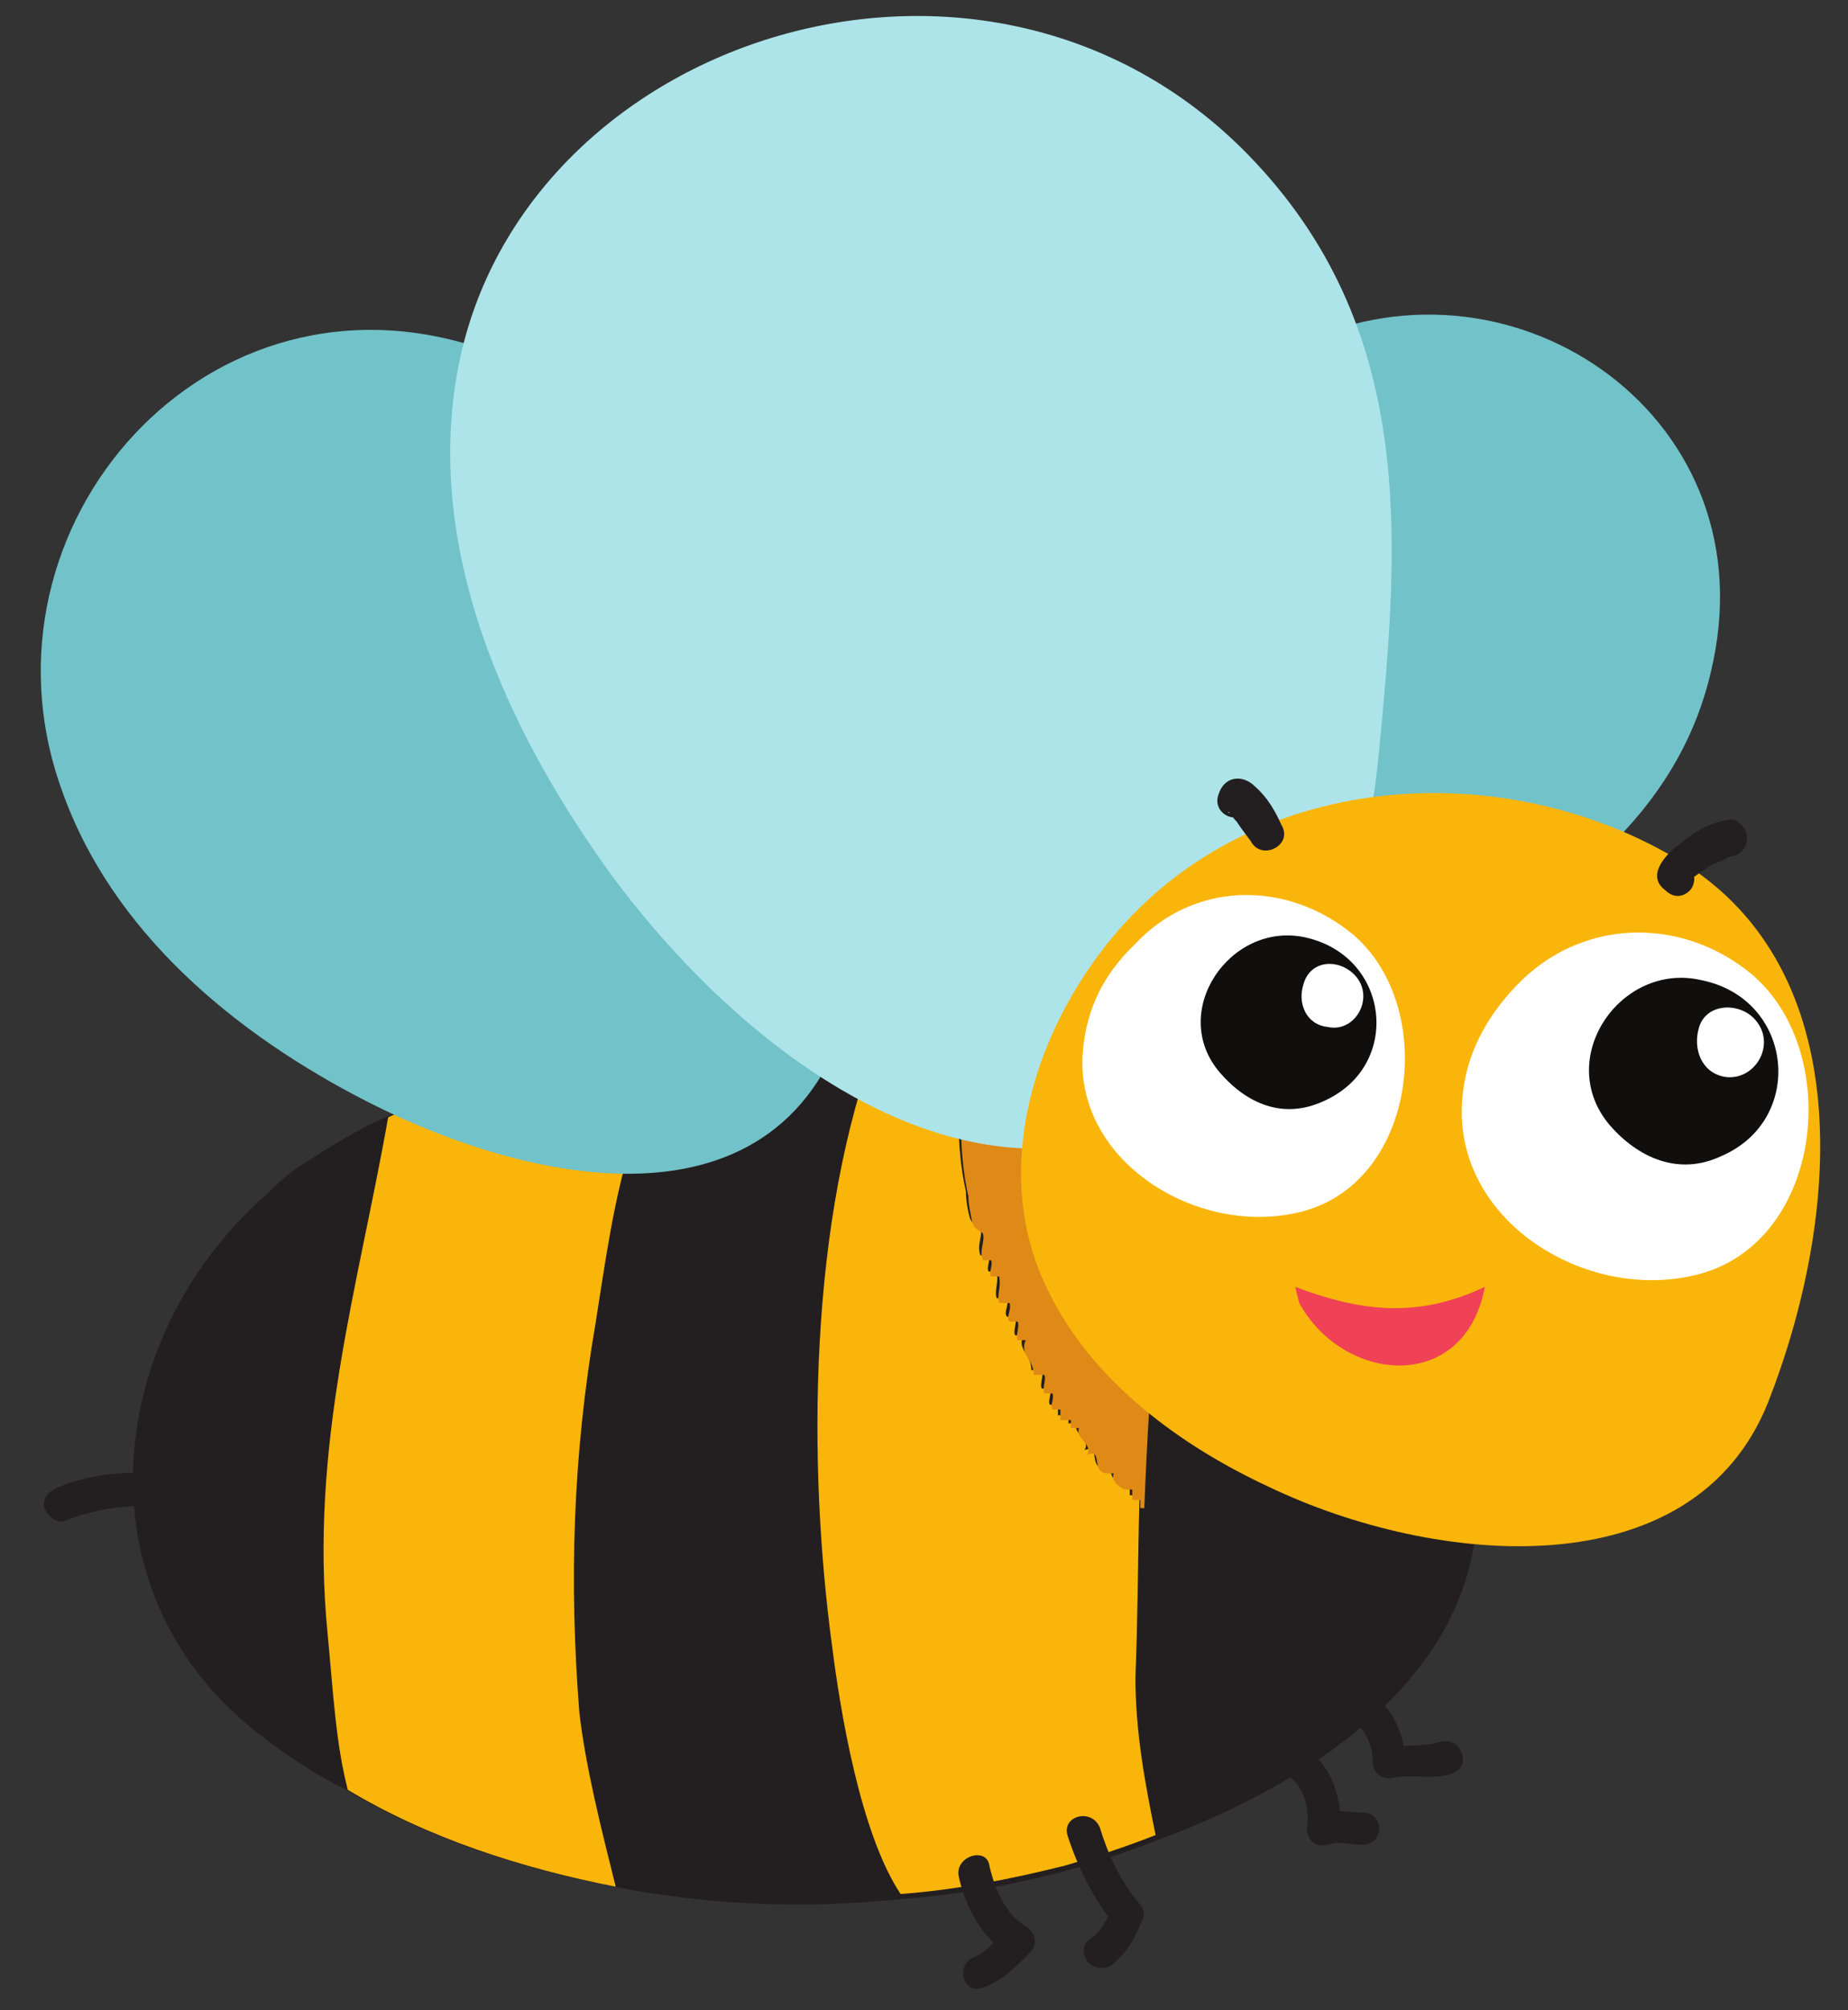<?xml version="1.0" encoding="utf-8"?>
<!-- Generator: Adobe Illustrator 16.0.0, SVG Export Plug-In . SVG Version: 6.00 Build 0)  -->
<!DOCTYPE svg PUBLIC "-//W3C//DTD SVG 1.1//EN" "http://www.w3.org/Graphics/SVG/1.1/DTD/svg11.dtd">
<svg version="1.1" id="Layer_1" xmlns="http://www.w3.org/2000/svg" xmlns:xlink="http://www.w3.org/1999/xlink" x="0px" y="0px"
	 width="229px" height="249px" viewBox="0 0 229 249" enable-background="new 0 0 229 249" xml:space="preserve">
<rect x="0" y="0" width="229" height="249" fill="#333333" stroke="none"/>
<g>
	<path fill="#231F20" d="M143.5,227.9c-3.8,1.5-7.8,2.8-11.3,3.8c-6.8,1.8-13.5,3-20.3,3.5c-12,1.3-24,0.8-35.8-1.5
		c-11.7-2.3-23.2-6-33.2-12c-4-2-7.8-4.5-11.3-7.3c-22-17.5-18.8-49,1.8-66.8c1.5-1.5,3-2.8,4.8-3.8c3-2,6.3-4,9.8-5.5
		c10.8-5,23.3-8,36-9.3c8.5-1,17.3-1,25.3-0.3c4.5,0.5,9,1.3,13.3,2c8.3,1.8,17,4.8,25,8.8c12.3,6,23.3,14.8,29.8,26.5
		C194.5,198.2,169.8,218.2,143.5,227.9z"/>
	<path fill="#FAB50A" d="M73.8,163.9c-2.8,16.3-3.3,32-2,48.3c0.8,6.8,2.7,14.3,4.5,21.5c-11.7-2.3-23.2-6-33.2-12
		c-1.5-5.8-1.8-12-2.5-19.3c-2.3-23.3,3.8-43,7.5-64c10.8-5,23.3-8,36-9.3c-1.5,4.3-4.8,9.3-5.8,12.3C76,148.7,75,156.4,73.8,163.9z
		"/>
	<path fill="#FAB50A" d="M141,185.2c-0.3,0-0.8,0-1,0c0-0.3,0-1,0-1.3c-0.3,0-0.8,0-1,0c-0.8-0.5-1.5-1-1.3-2c-0.3,0-0.8,0-1,0
		c-1.8-0.3-0.3-3-2.3-2.3c0.8-1.3-1.5-2-1-3.3c-0.3,0-0.8,0-1,0c0-0.3,0-0.8,0-1c-0.3,0-0.8,0-1.3,0c0-0.3,0-1,0-1.3
		c-0.3,0-0.8,0-1,0c-0.3-0.5,0.3-1.5,0-2c-0.3,0-0.8,0-1,0c-0.3-0.5,0.3-1.8,0-2.3c-0.3,0-0.8,0-1.3,0c0-2-1.8-2.5-1-4.3
		c-0.3,0-0.8,0-1,0c-0.3-0.5,0.3-1.8,0-2.3c-0.3,0-0.8,0-1,0c-0.5-0.5,0.3-1.5,0-2.3c-0.5,0-1,0-1.3,0c-0.3-1,0.3-2,0-3.3
		c-0.3,0-0.8,0-1,0c-0.3-0.5,0.3-1.5,0-2c-0.3,0-0.8,0-1,0c-0.5-1.3,0.3-2.3,0-3.3c-0.5-0.5-1-0.5-1.3-1.3c-0.3-1-0.5-2.3-0.5-3.3
		c-1.3-5.8-1-11.8-0.5-17.8c-3.3-0.8-6.8-1-10.3-1.5c-8.8,22.8-8.8,53.3-5.8,75.5c1,8,3.5,23.3,8.5,30.8c6.8-0.5,13.5-1.8,20.3-3.5
		c3.5-1,7.5-2.3,11.3-3.8c-1.3-6.3-2.5-12.8-2.5-19.5c0.3-7.5,0.3-14.8,0.5-22.3c-0.3,0-0.3,0-0.5,0C141,185.9,141,185.4,141,185.2z
		"/>
	<path fill="#DF8A16" d="M147.5,139.7c-8-4-16.8-7-25-8.8c-1-0.3-2-0.5-3-0.5c-0.5,6-0.8,12,0.5,17.8c0,1,0.3,2.3,0.5,3.3
		c0.3,0.8,0.8,0.8,1.3,1.3c0.3,1-0.5,2,0,3.3c0.3,0,0.8,0,1,0c0.3,0.5-0.3,1.5,0,2c0.3,0,0.8,0,1,0c0.3,1.3-0.3,2.3,0,3.3
		c0.3,0,0.8,0,1.3,0c0.3,0.8-0.5,1.8,0,2.3c0.3,0,0.8,0,1,0c0.3,0.5-0.3,1.8,0,2.3c0.3,0,0.8,0,1,0c-0.8,1.8,1,2.3,1,4.3
		c0.5,0,1,0,1.3,0c0.3,0.5-0.3,1.8,0,2.3c0.3,0,0.8,0,1,0c0.3,0.5-0.3,1.5,0,2c0.3,0,0.8,0,1,0c0,0.3,0,1,0,1.3c0.5,0,1,0,1.3,0
		c0,0.3,0,0.8,0,1c0.3,0,0.8,0,1,0c-0.5,1.3,1.8,2,1,3.3c2-0.8,0.5,2,2.3,2.3c0.3,0,0.8,0,1,0c-0.3,1,0.5,1.5,1.3,2c0.3,0,0.8,0,1,0
		c0,0.3,0,1,0,1.3c0.3,0,0.8,0,1,0c0,0.3,0,0.8,0,1c0.3,0,0.3,0,0.5,0c0.3-8,0.8-16.3,1.5-24.3C143.8,155.7,146.5,147.4,147.5,139.7
		z"/>
	<path fill="#72C2C9" d="M106.3,120.2c-5.5,33-37.7,28-60.7,16.3c-16.3-8.3-31.8-21-38-38.8C-4,65.2,25.8,31.2,60.3,43.4
		c22,7.8,31.2,27.8,40.2,47.5C104.5,99.7,108,110.4,106.3,120.2z"/>
	<path fill="#72C2C9" d="M152.3,129.9c-28.8-1-28.3-29-20.8-50c5.3-14.8,14.3-29.5,28.5-36.8c26.5-13.5,58.8,7.8,52.3,38.8
		c-4,19.8-20,29.8-35.8,39.8C169.5,125.9,161,130.2,152.3,129.9z"/>
	<path fill="#ADE4E9" d="M158.5,127.2c-28.3,31.8-63.3,7.3-82.5-18.5c-13.5-18.5-23.5-41-19.2-63.3c8-41,65.3-59.5,97.8-26.3
		c21,21.5,18.8,47.8,16.3,73.8C169.8,104.7,166.8,117.9,158.5,127.2z"/>
	<path fill="#FAB50A" d="M208.3,106.7c22,13.5,19.8,44,10.8,67c-9.3,23.3-41.3,20.3-61.8,10.5c-10.8-5-22-13-27.5-24.5
		c-6.8-13.8-2.3-30.3,7-42.3C154.3,94.9,186.5,93.4,208.3,106.7z"/>
	<path fill="#FFFFFF" d="M134.3,129.2c-2,14,13.5,24,26.5,21c14.8-3.3,17.5-25.5,6.8-34.5c-8.3-6.8-19.8-6.5-27,1.3
		C136.5,120.9,134.8,125.2,134.3,129.2z"/>
	<path fill="#100F0D" d="M164,136.4c9.8-4.3,8.3-18-2.3-20.3c-9.3-2-17,9.3-10.5,16.8C154.5,136.7,159,138.7,164,136.4z"/>
	<path fill="#FFFFFF" d="M164.5,127.2c3.5,0.8,6-3.8,3.3-6.5c-2-2-5.5-1.8-6.3,1.3C160.8,124.2,161.8,126.9,164.5,127.2z"/>
	<path fill="#FFFFFF" d="M181.3,135.2c-2,15.3,14.5,26,28.5,22.8c16-3.5,18.8-27.5,7.3-37.3c-8.8-7.3-21.3-7-29.3,1.5
		C183.8,126.4,181.8,130.9,181.3,135.2z"/>
	<path fill="#100F0D" d="M213.3,143.2c10.5-4.5,9-19.5-2.5-21.8c-10-2.3-18.3,9.8-11.3,18C203,143.4,208,145.7,213.3,143.2z"/>
	<path fill="#FFFFFF" d="M213.8,133.4c3.8,0.5,6.5-4.3,3.5-7.3c-2-2-6-1.8-6.8,1.3C209.8,129.9,210.8,132.9,213.8,133.4z"/>
	<path fill="#231F20" d="M158.8,102.2c-0.8-1.8-1.8-3.5-3.3-4.8c-1.5-1.5-3.8-1.3-4.5,1c-0.5,1.3,0.3,2.5,1.5,2.8s2.3-0.5,2.8-1.5
		c-0.3,0.3-0.5,0.8-0.8,1c-0.5,0-0.8,0.3-1.3,0.3c-0.3,0-0.5,0-0.8-0.3c-0.3,0-0.3-0.3,0,0s0.5,0.8,0.8,1c0.5,0.8,1.3,1.8,1.8,2.5
		C156.3,106.7,160.3,104.7,158.8,102.2z"/>
	<path fill="#231F20" d="M209.3,107.4c-0.3-0.5-0.3,0,0.5,1c0,0.3,0,0.5-0.3,0.8c0.3-0.3,0.3-0.3,0,0c0.3-0.3,0.3-0.3,0.3-0.5
		c0.5-0.3,1-0.8,1.5-1c0.5-0.5,1.3-0.8,1.8-1c0.3,0,1-0.5,0.8-0.3c0-0.3,1-0.3,0.3-0.3c1.3,0,2.3-1,2.3-2.3c0-1-1-2.3-2-2.3
		c-2.5,0.3-4.5,1.5-6.3,3c-1.8,1.3-4.3,4-1.8,5.8c0.8,0.8,2,1,3,0C210,109.7,210.3,108.2,209.3,107.4z"/>
	<path fill="#F04156" d="M160.5,159.4c8,3,15,4,23.5,0c-2.5,13.3-17.5,12-23,2L160.5,159.4z"/>
	<path fill="#231F20" d="M8,188.4c5-2,10-2.3,15.3-1.3c2.5,0.5,3.8-3.3,1-3.8c-5.8-1.3-11.8-1.3-17.3,1c-1,0.5-1.8,1.3-1.5,2.5
		C6,187.9,7,188.7,8,188.4z"/>
	<path fill="#231F20" d="M132.3,227.4c1.3,4,3.3,8,6,11.3c-0.3-0.8-0.3-1.8-0.5-2.5c-0.5,1.3-1.3,3-2.5,3.8
		c-2.3,1.3-0.3,4.8,2.3,3.5c1.8-1.3,3-3.3,3.8-5.3c0.5-0.8,0.5-1.8-0.3-2.5c-2.3-2.8-3.8-6-4.8-9.3
		C135.3,223.9,131.5,224.9,132.3,227.4z"/>
	<path fill="#231F20" d="M118.8,232.4c0.8,3.8,3,7.8,6.3,9.8c0-1-0.3-2-0.3-3.3c-1.3,1.3-2.5,2.8-4,3.5c-2.5,0.8-1.5,4.8,1,3.8
		c2.3-0.8,4-2.5,5.8-4.3c1-1,0.8-2.5-0.5-3.3c-2.5-1.5-3.8-4.5-4.5-7.5C122.3,228.7,118.3,229.9,118.8,232.4z"/>
	<path fill="#231F20" d="M159,219.7c2.3,0.8,3.3,4,3,6.3c-0.3,1.5,0.8,3,2.5,2.5c1.5-0.5,3,0,4.3,0c2.8,0,2.8-4,0-4
		c-1.8,0-3.5-0.5-5.3,0c0.8,0.8,1.5,1.8,2.5,2.5c0.5-4.5-1.3-9.5-5.8-11.3C157.8,214.9,156.8,218.9,159,219.7z"/>
	<path fill="#231F20" d="M167.3,212.9c2,1.3,2.8,3.3,2.8,5.3c0,1.5,1.3,2.3,2.5,2c2.5-0.5,4.8,0.3,7.3-0.5s1.3-4.5-1.3-4
		c-2.3,0.8-4.8,0.3-7,0.8c1,0.5,1.8,1.3,2.5,1.8c0-3.5-1.5-7-4.8-8.8C167,208.2,165,211.7,167.3,212.9z"/>
</g>
</svg>
